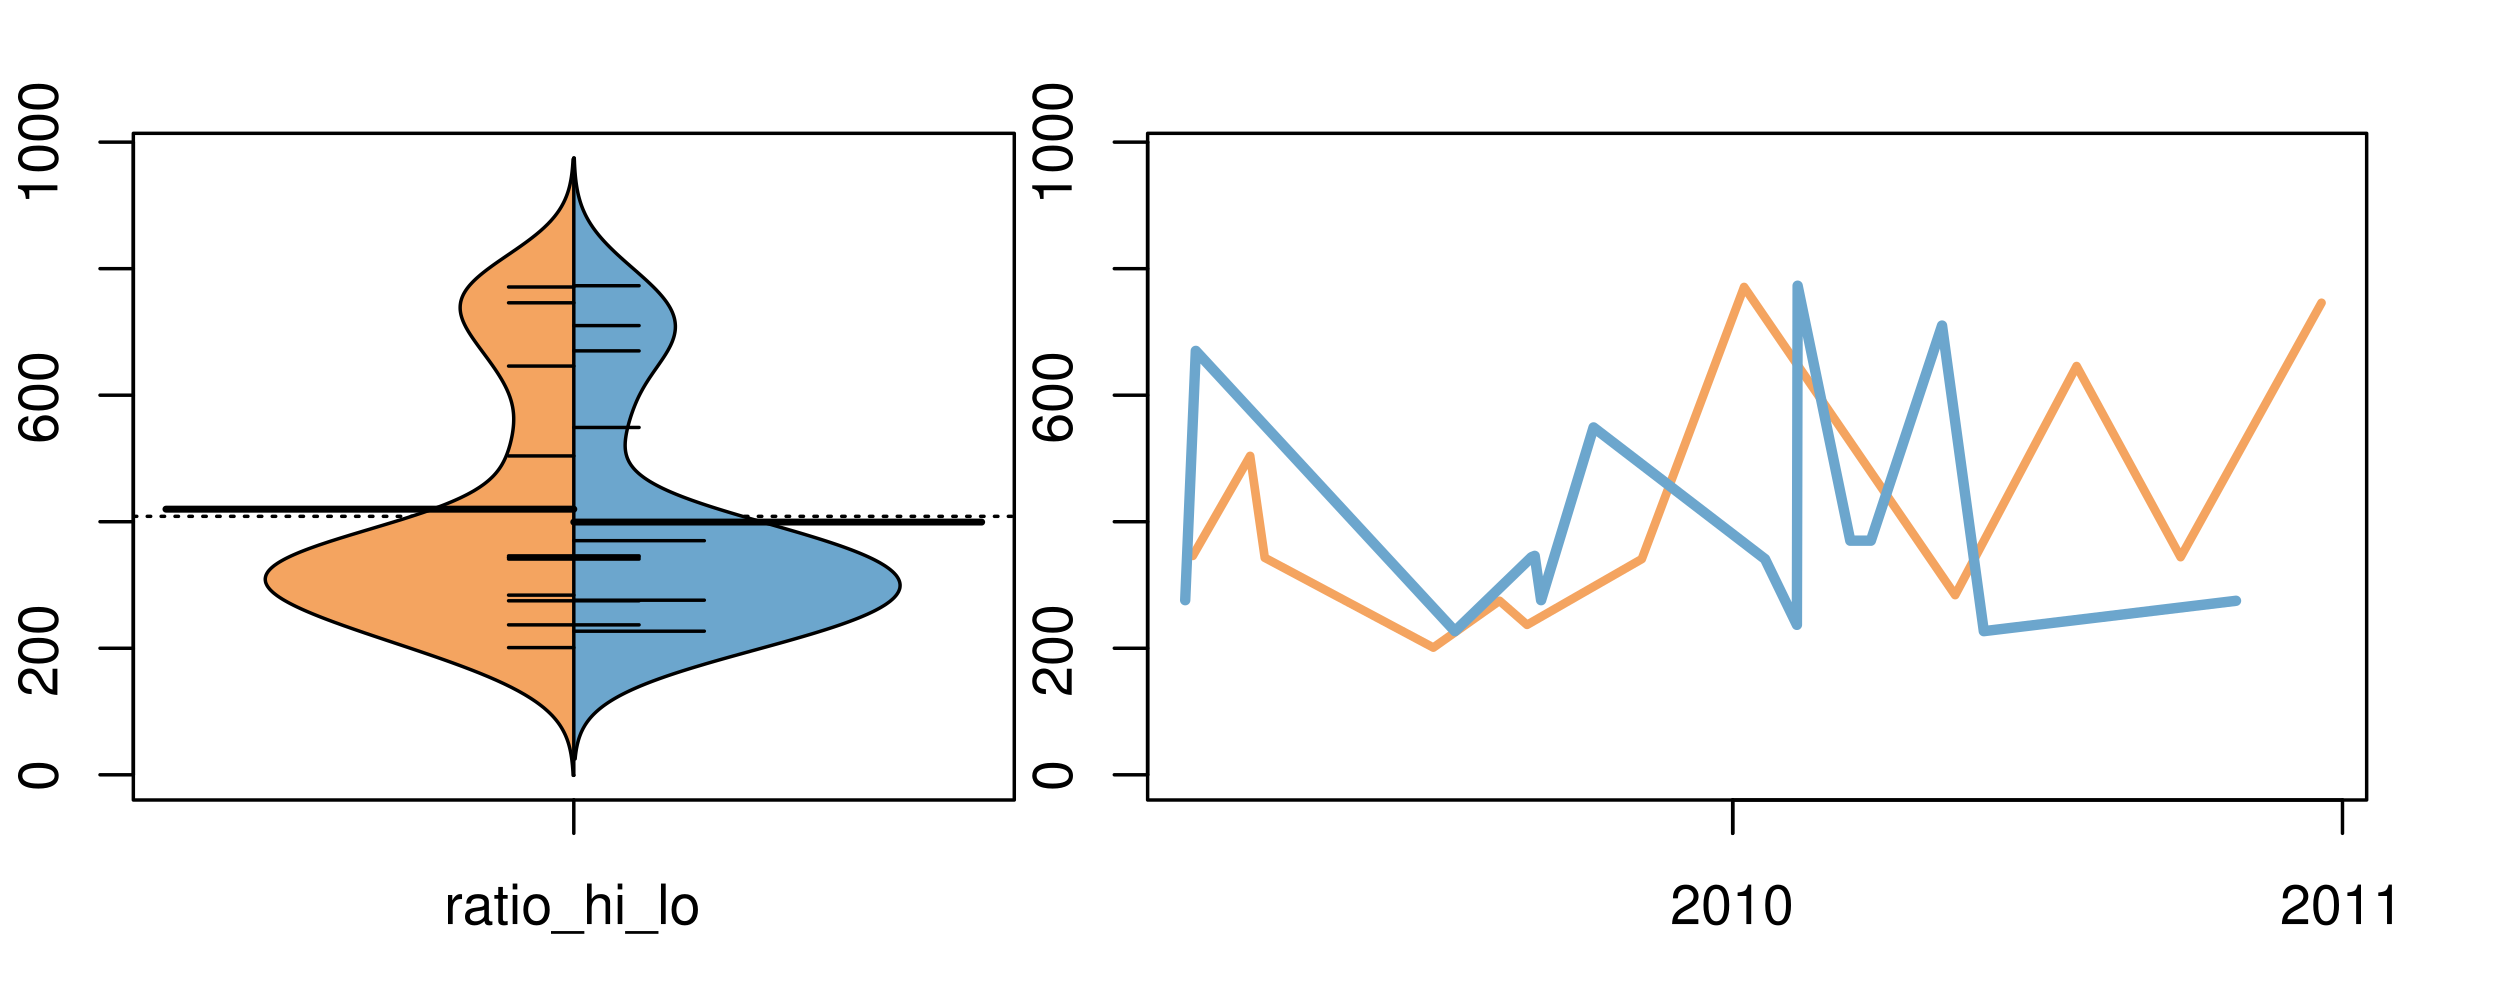 <?xml version="1.0" encoding="UTF-8"?>
<svg xmlns="http://www.w3.org/2000/svg" xmlns:xlink="http://www.w3.org/1999/xlink" width="540pt" height="216pt" viewBox="0 0 540 216" version="1.1">
<defs>
<g>
<symbol overflow="visible" id="glyph0-0">
<path style="stroke:none;" d="M -8.516 -3.297 C -8.516 -2.516 -8.156 -1.781 -7.578 -1.344 C -6.828 -0.797 -5.688 -0.516 -4.109 -0.516 C -1.25 -0.516 0.281 -1.469 0.281 -3.297 C 0.281 -5.094 -1.25 -6.078 -4.047 -6.078 C -5.703 -6.078 -6.797 -5.812 -7.578 -5.25 C -8.172 -4.812 -8.516 -4.109 -8.516 -3.297 Z M -7.578 -3.297 C -7.578 -4.438 -6.422 -5 -4.141 -5 C -1.734 -5 -0.594 -4.453 -0.594 -3.281 C -0.594 -2.156 -1.781 -1.594 -4.109 -1.594 C -6.438 -1.594 -7.578 -2.156 -7.578 -3.297 Z M -7.578 -3.297 "/>
</symbol>
<symbol overflow="visible" id="glyph0-1">
<path style="stroke:none;" d="M -1.047 -6.078 L -1.047 -1.594 C -1.734 -1.703 -2.188 -2.094 -2.797 -3.125 L -3.438 -4.328 C -4.094 -5.516 -4.969 -6.125 -6.016 -6.125 C -6.719 -6.125 -7.375 -5.844 -7.844 -5.344 C -8.297 -4.844 -8.516 -4.219 -8.516 -3.406 C -8.516 -2.328 -8.125 -1.531 -7.406 -1.062 C -6.953 -0.75 -6.422 -0.625 -5.562 -0.594 L -5.562 -1.656 C -6.125 -1.688 -6.484 -1.766 -6.75 -1.906 C -7.266 -2.188 -7.578 -2.734 -7.578 -3.375 C -7.578 -4.328 -6.906 -5.047 -5.984 -5.047 C -5.312 -5.047 -4.734 -4.656 -4.312 -3.906 L -3.688 -2.797 C -2.672 -1.016 -1.875 -0.5 0 -0.406 L 0 -6.078 Z M -1.047 -6.078 "/>
</symbol>
<symbol overflow="visible" id="glyph0-2">
<path style="stroke:none;" d="M -6.281 -5.969 C -7.688 -5.766 -8.516 -4.859 -8.516 -3.562 C -8.516 -2.625 -8.047 -1.781 -7.297 -1.281 C -6.469 -0.75 -5.422 -0.516 -3.875 -0.516 C -2.453 -0.516 -1.531 -0.734 -0.781 -1.234 C -0.094 -1.688 0.281 -2.438 0.281 -3.375 C 0.281 -4.984 -0.922 -6.156 -2.594 -6.156 C -4.172 -6.156 -5.297 -5.078 -5.297 -3.547 C -5.297 -2.719 -4.969 -2.047 -4.344 -1.594 C -6.422 -1.609 -7.578 -2.281 -7.578 -3.484 C -7.578 -4.234 -7.109 -4.75 -6.281 -4.922 Z M -4.359 -3.422 C -4.359 -4.438 -3.641 -5.078 -2.516 -5.078 C -1.438 -5.078 -0.656 -4.359 -0.656 -3.391 C -0.656 -2.406 -1.469 -1.656 -2.562 -1.656 C -3.625 -1.656 -4.359 -2.375 -4.359 -3.422 Z M -4.359 -3.422 "/>
</symbol>
<symbol overflow="visible" id="glyph0-3">
<path style="stroke:none;" d="M -6.062 -3.109 L 0 -3.109 L 0 -4.156 L -8.516 -4.156 L -8.516 -3.469 C -7.203 -3.094 -7.016 -2.859 -6.812 -1.219 L -6.062 -1.219 Z M -6.062 -3.109 "/>
</symbol>
<symbol overflow="visible" id="glyph0-4">
<path style="stroke:none;" d="M -8.75 -5.938 L -8.75 -4.938 L -5.5 -4.938 C -6.125 -4.531 -6.469 -3.859 -6.469 -3.016 C -6.469 -1.375 -5.156 -0.312 -3.156 -0.312 C -1.031 -0.312 0.281 -1.359 0.281 -3.047 C 0.281 -3.906 -0.047 -4.516 -0.828 -5.047 L 0 -5.047 L 0 -5.938 Z M -5.531 -3.188 C -5.531 -4.266 -4.578 -4.938 -3.078 -4.938 C -1.625 -4.938 -0.656 -4.25 -0.656 -3.188 C -0.656 -2.094 -1.625 -1.359 -3.094 -1.359 C -4.562 -1.359 -5.531 -2.094 -5.531 -3.188 Z M -5.531 -3.188 "/>
</symbol>
<symbol overflow="visible" id="glyph0-5">
<path style="stroke:none;" d="M -6.281 -3.094 L -6.281 -2.047 L -7.266 -2.047 C -7.688 -2.047 -7.906 -2.297 -7.906 -2.75 C -7.906 -2.828 -7.906 -2.875 -7.891 -3.094 L -8.719 -3.094 C -8.766 -2.875 -8.781 -2.734 -8.781 -2.531 C -8.781 -1.609 -8.25 -1.062 -7.359 -1.062 L -6.281 -1.062 L -6.281 -0.219 L -5.469 -0.219 L -5.469 -1.062 L 0 -1.062 L 0 -2.047 L -5.469 -2.047 L -5.469 -3.094 Z M -6.281 -3.094 "/>
</symbol>
<symbol overflow="visible" id="glyph0-6">
<path style="stroke:none;" d="M 1.516 -6.938 L 1.516 0.266 L 2.109 0.266 L 2.109 -6.938 Z M 1.516 -6.938 "/>
</symbol>
<symbol overflow="visible" id="glyph0-7">
<path style="stroke:none;" d="M -6.469 -3.266 C -6.469 -1.5 -5.203 -0.438 -3.094 -0.438 C -0.984 -0.438 0.281 -1.484 0.281 -3.281 C 0.281 -5.047 -0.984 -6.125 -3.047 -6.125 C -5.219 -6.125 -6.469 -5.078 -6.469 -3.266 Z M -5.547 -3.281 C -5.547 -4.406 -4.625 -5.078 -3.062 -5.078 C -1.578 -5.078 -0.641 -4.375 -0.641 -3.281 C -0.641 -2.156 -1.578 -1.469 -3.094 -1.469 C -4.609 -1.469 -5.547 -2.156 -5.547 -3.281 Z M -5.547 -3.281 "/>
</symbol>
<symbol overflow="visible" id="glyph0-8">
<path style="stroke:none;" d="M -8.75 -1.828 L -8.75 -0.812 L 0 -0.812 L 0 -1.828 Z M -8.75 -1.828 "/>
</symbol>
<symbol overflow="visible" id="glyph0-9">
<path style="stroke:none;" d="M -1.25 -2.297 L -1.25 -1.047 L 0 -1.047 L 0 -2.297 Z M -1.25 -2.297 "/>
</symbol>
<symbol overflow="visible" id="glyph0-10">
<path style="stroke:none;" d="M -2.047 -3.922 L 0 -3.922 L 0 -4.984 L -2.047 -4.984 L -2.047 -6.234 L -2.984 -6.234 L -2.984 -4.984 L -8.516 -4.984 L -8.516 -4.203 L -3.156 -0.344 L -2.047 -0.344 Z M -2.984 -3.922 L -2.984 -1.266 L -6.703 -3.922 Z M -2.984 -3.922 "/>
</symbol>
<symbol overflow="visible" id="glyph0-11">
<path style="stroke:none;" d="M 0 -3.422 L -6.281 -5.828 L -6.281 -4.703 L -1.188 -2.922 L -6.281 -1.25 L -6.281 -0.125 L 0 -2.328 Z M 0 -3.422 "/>
</symbol>
<symbol overflow="visible" id="glyph0-12">
<path style="stroke:none;" d="M -0.594 -6.422 C -0.562 -6.312 -0.562 -6.266 -0.562 -6.203 C -0.562 -5.859 -0.75 -5.656 -1.062 -5.656 L -4.75 -5.656 C -5.875 -5.656 -6.469 -4.844 -6.469 -3.297 C -6.469 -2.391 -6.203 -1.625 -5.734 -1.219 C -5.406 -0.922 -5.047 -0.797 -4.422 -0.781 L -4.422 -1.781 C -5.203 -1.875 -5.547 -2.328 -5.547 -3.266 C -5.547 -4.156 -5.203 -4.672 -4.609 -4.672 L -4.344 -4.672 C -3.922 -4.672 -3.75 -4.422 -3.641 -3.625 C -3.469 -2.203 -3.422 -1.984 -3.266 -1.609 C -2.969 -0.875 -2.406 -0.5 -1.578 -0.5 C -0.438 -0.5 0.281 -1.297 0.281 -2.562 C 0.281 -3.359 0 -4 -0.641 -4.703 C -0.016 -4.781 0.281 -5.094 0.281 -5.734 C 0.281 -5.938 0.25 -6.094 0.172 -6.422 Z M -1.984 -4.672 C -1.641 -4.672 -1.438 -4.578 -1.156 -4.266 C -0.797 -3.859 -0.594 -3.375 -0.594 -2.781 C -0.594 -2 -0.969 -1.547 -1.609 -1.547 C -2.266 -1.547 -2.609 -1.984 -2.766 -3.062 C -2.906 -4.109 -2.953 -4.328 -3.109 -4.672 Z M -1.984 -4.672 "/>
</symbol>
<symbol overflow="visible" id="glyph0-13">
<path style="stroke:none;" d="M 0 -5.781 L -6.281 -5.781 L -6.281 -4.781 L -2.719 -4.781 C -1.438 -4.781 -0.594 -4.109 -0.594 -3.078 C -0.594 -2.281 -1.078 -1.781 -1.844 -1.781 L -6.281 -1.781 L -6.281 -0.781 L -1.438 -0.781 C -0.391 -0.781 0.281 -1.562 0.281 -2.781 C 0.281 -3.703 -0.047 -4.297 -0.875 -4.891 L 0 -4.891 Z M 0 -5.781 "/>
</symbol>
<symbol overflow="visible" id="glyph0-14">
<path style="stroke:none;" d="M -2.812 -6.156 C -3.766 -6.156 -4.344 -6.078 -4.812 -5.906 C -5.844 -5.5 -6.469 -4.531 -6.469 -3.359 C -6.469 -1.609 -5.125 -0.484 -3.062 -0.484 C -1 -0.484 0.281 -1.578 0.281 -3.344 C 0.281 -4.781 -0.547 -5.766 -1.906 -6.031 L -1.906 -5.016 C -1.078 -4.734 -0.641 -4.172 -0.641 -3.375 C -0.641 -2.734 -0.938 -2.203 -1.469 -1.859 C -1.828 -1.625 -2.188 -1.531 -2.812 -1.531 Z M -3.625 -1.547 C -4.781 -1.625 -5.547 -2.344 -5.547 -3.344 C -5.547 -4.328 -4.734 -5.094 -3.703 -5.094 C -3.672 -5.094 -3.641 -5.094 -3.625 -5.078 Z M -3.625 -1.547 "/>
</symbol>
<symbol overflow="visible" id="glyph1-0">
<path style="stroke:none;" d="M 0.828 -6.281 L 0.828 0 L 1.844 0 L 1.844 -3.266 C 1.844 -4.156 2.062 -4.75 2.547 -5.094 C 2.859 -5.328 3.156 -5.406 3.859 -5.406 L 3.859 -6.438 C 3.688 -6.453 3.594 -6.469 3.469 -6.469 C 2.812 -6.469 2.328 -6.078 1.75 -5.141 L 1.75 -6.281 Z M 0.828 -6.281 "/>
</symbol>
<symbol overflow="visible" id="glyph1-1">
<path style="stroke:none;" d="M 6.422 -0.594 C 6.312 -0.562 6.266 -0.562 6.203 -0.562 C 5.859 -0.562 5.656 -0.75 5.656 -1.062 L 5.656 -4.75 C 5.656 -5.875 4.844 -6.469 3.297 -6.469 C 2.391 -6.469 1.625 -6.203 1.219 -5.734 C 0.922 -5.406 0.797 -5.047 0.781 -4.422 L 1.781 -4.422 C 1.875 -5.203 2.328 -5.547 3.266 -5.547 C 4.156 -5.547 4.672 -5.203 4.672 -4.609 L 4.672 -4.344 C 4.672 -3.922 4.422 -3.75 3.625 -3.641 C 2.203 -3.469 1.984 -3.422 1.609 -3.266 C 0.875 -2.969 0.5 -2.406 0.5 -1.578 C 0.5 -0.438 1.297 0.281 2.562 0.281 C 3.359 0.281 4 0 4.703 -0.641 C 4.781 -0.016 5.094 0.281 5.734 0.281 C 5.938 0.281 6.094 0.25 6.422 0.172 Z M 4.672 -1.984 C 4.672 -1.641 4.578 -1.438 4.266 -1.156 C 3.859 -0.797 3.375 -0.594 2.781 -0.594 C 2 -0.594 1.547 -0.969 1.547 -1.609 C 1.547 -2.266 1.984 -2.609 3.062 -2.766 C 4.109 -2.906 4.328 -2.953 4.672 -3.109 Z M 4.672 -1.984 "/>
</symbol>
<symbol overflow="visible" id="glyph1-2">
<path style="stroke:none;" d="M 3.047 -6.281 L 2.016 -6.281 L 2.016 -8.016 L 1.016 -8.016 L 1.016 -6.281 L 0.172 -6.281 L 0.172 -5.469 L 1.016 -5.469 L 1.016 -0.719 C 1.016 -0.078 1.453 0.281 2.234 0.281 C 2.469 0.281 2.719 0.25 3.047 0.188 L 3.047 -0.641 C 2.922 -0.609 2.766 -0.594 2.562 -0.594 C 2.141 -0.594 2.016 -0.719 2.016 -1.156 L 2.016 -5.469 L 3.047 -5.469 Z M 3.047 -6.281 "/>
</symbol>
<symbol overflow="visible" id="glyph1-3">
<path style="stroke:none;" d="M 1.797 -6.281 L 0.797 -6.281 L 0.797 0 L 1.797 0 Z M 1.797 -8.75 L 0.797 -8.75 L 0.797 -7.484 L 1.797 -7.484 Z M 1.797 -8.75 "/>
</symbol>
<symbol overflow="visible" id="glyph1-4">
<path style="stroke:none;" d="M 3.266 -6.469 C 1.5 -6.469 0.438 -5.203 0.438 -3.094 C 0.438 -0.984 1.484 0.281 3.281 0.281 C 5.047 0.281 6.125 -0.984 6.125 -3.047 C 6.125 -5.219 5.078 -6.469 3.266 -6.469 Z M 3.281 -5.547 C 4.406 -5.547 5.078 -4.625 5.078 -3.062 C 5.078 -1.578 4.375 -0.641 3.281 -0.641 C 2.156 -0.641 1.469 -1.578 1.469 -3.094 C 1.469 -4.609 2.156 -5.547 3.281 -5.547 Z M 3.281 -5.547 "/>
</symbol>
<symbol overflow="visible" id="glyph1-5">
<path style="stroke:none;" d="M 6.938 1.516 L -0.266 1.516 L -0.266 2.109 L 6.938 2.109 Z M 6.938 1.516 "/>
</symbol>
<symbol overflow="visible" id="glyph1-6">
<path style="stroke:none;" d="M 0.844 -8.75 L 0.844 0 L 1.844 0 L 1.844 -3.469 C 1.844 -4.75 2.516 -5.594 3.547 -5.594 C 3.859 -5.594 4.188 -5.484 4.422 -5.297 C 4.719 -5.094 4.844 -4.797 4.844 -4.359 L 4.844 0 L 5.828 0 L 5.828 -4.75 C 5.828 -5.812 5.078 -6.469 3.859 -6.469 C 2.969 -6.469 2.422 -6.188 1.844 -5.422 L 1.844 -8.75 Z M 0.844 -8.75 "/>
</symbol>
<symbol overflow="visible" id="glyph1-7">
<path style="stroke:none;" d="M 1.828 -8.75 L 0.812 -8.75 L 0.812 0 L 1.828 0 Z M 1.828 -8.75 "/>
</symbol>
<symbol overflow="visible" id="glyph1-8">
<path style="stroke:none;" d="M 6.078 -1.047 L 1.594 -1.047 C 1.703 -1.734 2.094 -2.188 3.125 -2.797 L 4.328 -3.438 C 5.516 -4.094 6.125 -4.969 6.125 -6.016 C 6.125 -6.719 5.844 -7.375 5.344 -7.844 C 4.844 -8.297 4.219 -8.516 3.406 -8.516 C 2.328 -8.516 1.531 -8.125 1.062 -7.406 C 0.75 -6.953 0.625 -6.422 0.594 -5.562 L 1.656 -5.562 C 1.688 -6.125 1.766 -6.484 1.906 -6.75 C 2.188 -7.266 2.734 -7.578 3.375 -7.578 C 4.328 -7.578 5.047 -6.906 5.047 -5.984 C 5.047 -5.312 4.656 -4.734 3.906 -4.312 L 2.797 -3.688 C 1.016 -2.672 0.5 -1.875 0.406 0 L 6.078 0 Z M 6.078 -1.047 "/>
</symbol>
<symbol overflow="visible" id="glyph1-9">
<path style="stroke:none;" d="M 3.297 -8.516 C 2.516 -8.516 1.781 -8.156 1.344 -7.578 C 0.797 -6.828 0.516 -5.688 0.516 -4.109 C 0.516 -1.25 1.469 0.281 3.297 0.281 C 5.094 0.281 6.078 -1.25 6.078 -4.047 C 6.078 -5.703 5.812 -6.797 5.25 -7.578 C 4.812 -8.172 4.109 -8.516 3.297 -8.516 Z M 3.297 -7.578 C 4.438 -7.578 5 -6.422 5 -4.141 C 5 -1.734 4.453 -0.594 3.281 -0.594 C 2.156 -0.594 1.594 -1.781 1.594 -4.109 C 1.594 -6.438 2.156 -7.578 3.297 -7.578 Z M 3.297 -7.578 "/>
</symbol>
<symbol overflow="visible" id="glyph1-10">
<path style="stroke:none;" d="M 3.109 -6.062 L 3.109 0 L 4.156 0 L 4.156 -8.516 L 3.469 -8.516 C 3.094 -7.203 2.859 -7.016 1.219 -6.812 L 1.219 -6.062 Z M 3.109 -6.062 "/>
</symbol>
</g>
<clipPath id="clip1">
  <path d="M 28.801 28.801 L 220.086 28.801 L 220.086 173.801 L 28.801 173.801 Z M 28.801 28.801 "/>
</clipPath>
<clipPath id="clip2">
  <path d="M 247.887 28.801 L 512.199 28.801 L 512.199 173.801 L 247.887 173.801 Z M 247.887 28.801 "/>
</clipPath>
<clipPath id="clip3">
  <path d="M 233.484 14.398 L 526.598 14.398 L 526.598 188.199 L 233.484 188.199 Z M 233.484 14.398 "/>
</clipPath>
<clipPath id="clip4">
  <path d="M 247.887 28.801 L 512.199 28.801 L 512.199 173.801 L 247.887 173.801 Z M 247.887 28.801 "/>
</clipPath>
</defs>
<g id="surface371">
<path style="fill:none;stroke-width:0.75;stroke-linecap:round;stroke-linejoin:round;stroke:rgb(0%,0%,0%);stroke-opacity:1;stroke-miterlimit:10;" d="M 28.801 172.801 L 219.086 172.801 L 219.086 28.801 L 28.801 28.801 L 28.801 172.801 "/>
<path style="fill:none;stroke-width:0.75;stroke-linecap:round;stroke-linejoin:round;stroke:rgb(0%,0%,0%);stroke-opacity:1;stroke-miterlimit:10;" d="M 28.801 167.352 L 28.801 30.695 "/>
<path style="fill:none;stroke-width:0.75;stroke-linecap:round;stroke-linejoin:round;stroke:rgb(0%,0%,0%);stroke-opacity:1;stroke-miterlimit:10;" d="M 28.801 167.352 L 21.602 167.352 "/>
<path style="fill:none;stroke-width:0.75;stroke-linecap:round;stroke-linejoin:round;stroke:rgb(0%,0%,0%);stroke-opacity:1;stroke-miterlimit:10;" d="M 28.801 140.02 L 21.602 140.02 "/>
<path style="fill:none;stroke-width:0.75;stroke-linecap:round;stroke-linejoin:round;stroke:rgb(0%,0%,0%);stroke-opacity:1;stroke-miterlimit:10;" d="M 28.801 112.688 L 21.602 112.688 "/>
<path style="fill:none;stroke-width:0.75;stroke-linecap:round;stroke-linejoin:round;stroke:rgb(0%,0%,0%);stroke-opacity:1;stroke-miterlimit:10;" d="M 28.801 85.359 L 21.602 85.359 "/>
<path style="fill:none;stroke-width:0.75;stroke-linecap:round;stroke-linejoin:round;stroke:rgb(0%,0%,0%);stroke-opacity:1;stroke-miterlimit:10;" d="M 28.801 58.027 L 21.602 58.027 "/>
<path style="fill:none;stroke-width:0.75;stroke-linecap:round;stroke-linejoin:round;stroke:rgb(0%,0%,0%);stroke-opacity:1;stroke-miterlimit:10;" d="M 28.801 30.695 L 21.602 30.695 "/>
<g style="fill:rgb(0%,0%,0%);fill-opacity:1;">
  <use xlink:href="#glyph0-0" x="12.396" y="170.852"/>
</g>
<g style="fill:rgb(0%,0%,0%);fill-opacity:1;">
  <use xlink:href="#glyph0-1" x="12.396" y="150.52"/>
  <use xlink:href="#glyph0-0" x="12.396" y="143.848"/>
  <use xlink:href="#glyph0-0" x="12.396" y="137.176"/>
</g>
<g style="fill:rgb(0%,0%,0%);fill-opacity:1;">
  <use xlink:href="#glyph0-2" x="12.396" y="95.859"/>
  <use xlink:href="#glyph0-0" x="12.396" y="89.188"/>
  <use xlink:href="#glyph0-0" x="12.396" y="82.516"/>
</g>
<g style="fill:rgb(0%,0%,0%);fill-opacity:1;">
  <use xlink:href="#glyph0-3" x="12.396" y="44.195"/>
  <use xlink:href="#glyph0-0" x="12.396" y="37.523"/>
  <use xlink:href="#glyph0-0" x="12.396" y="30.852"/>
  <use xlink:href="#glyph0-0" x="12.396" y="24.18"/>
</g>
<path style="fill:none;stroke-width:0.75;stroke-linecap:round;stroke-linejoin:round;stroke:rgb(0%,0%,0%);stroke-opacity:1;stroke-miterlimit:10;" d="M 123.941 172.801 L 123.941 172.801 "/>
<path style="fill:none;stroke-width:0.75;stroke-linecap:round;stroke-linejoin:round;stroke:rgb(0%,0%,0%);stroke-opacity:1;stroke-miterlimit:10;" d="M 123.941 172.801 L 123.941 180 "/>
<g style="fill:rgb(0%,0%,0%);fill-opacity:1;">
  <use xlink:href="#glyph1-0" x="95.941" y="199.596"/>
  <use xlink:href="#glyph1-1" x="99.938" y="199.596"/>
  <use xlink:href="#glyph1-2" x="106.609" y="199.596"/>
  <use xlink:href="#glyph1-3" x="109.945" y="199.596"/>
  <use xlink:href="#glyph1-4" x="112.609" y="199.596"/>
  <use xlink:href="#glyph1-5" x="119.281" y="199.596"/>
  <use xlink:href="#glyph1-6" x="125.953" y="199.596"/>
  <use xlink:href="#glyph1-3" x="132.625" y="199.596"/>
  <use xlink:href="#glyph1-5" x="135.289" y="199.596"/>
  <use xlink:href="#glyph1-7" x="141.961" y="199.596"/>
  <use xlink:href="#glyph1-4" x="144.625" y="199.596"/>
</g>
<g clip-path="url(#clip1)" clip-rule="nonzero">
<path style="fill:none;stroke-width:0.75;stroke-linecap:round;stroke-linejoin:round;stroke:rgb(0%,0%,0%);stroke-opacity:1;stroke-dasharray:0.75,2.25;stroke-miterlimit:10;" d="M 28.801 111.531 L 219.086 111.531 "/>
<path style=" stroke:none;fill-rule:nonzero;fill:rgb(95.686%,64.314%,37.647%);fill-opacity:1;" d="M 123.941 34.406 L 123.785 34.406 L 123.77 34.668 L 123.754 34.926 L 123.738 35.188 L 123.719 35.449 L 123.699 35.707 L 123.68 35.969 L 123.656 36.23 L 123.633 36.488 L 123.578 37.012 L 123.547 37.27 L 123.516 37.531 L 123.48 37.793 L 123.445 38.051 L 123.406 38.312 L 123.363 38.574 L 123.32 38.832 L 123.219 39.355 L 123.164 39.613 L 123.109 39.875 L 123.047 40.137 L 122.984 40.395 L 122.844 40.918 L 122.766 41.176 L 122.684 41.438 L 122.598 41.699 L 122.508 41.957 L 122.312 42.48 L 122.203 42.738 L 122.094 43 L 121.977 43.262 L 121.855 43.52 L 121.727 43.781 L 121.59 44.043 L 121.449 44.301 L 121.305 44.562 L 121.148 44.824 L 120.988 45.082 L 120.824 45.344 L 120.648 45.602 L 120.465 45.863 L 120.277 46.125 L 120.082 46.383 L 119.879 46.645 L 119.668 46.906 L 119.449 47.164 L 119.223 47.426 L 118.992 47.688 L 118.75 47.945 L 118.5 48.207 L 118.246 48.469 L 117.98 48.727 L 117.711 48.988 L 117.434 49.25 L 117.145 49.508 L 116.855 49.77 L 116.555 50.031 L 116.246 50.289 L 115.934 50.551 L 115.613 50.812 L 115.285 51.07 L 114.953 51.332 L 114.613 51.594 L 114.273 51.852 L 113.922 52.113 L 113.566 52.375 L 113.211 52.633 L 112.844 52.895 L 112.48 53.156 L 112.109 53.414 L 111.359 53.938 L 110.98 54.195 L 110.223 54.719 L 109.84 54.977 L 109.074 55.5 L 108.695 55.758 L 107.938 56.281 L 107.562 56.539 L 106.82 57.062 L 106.457 57.32 L 106.098 57.582 L 105.742 57.844 L 105.391 58.102 L 105.047 58.363 L 104.711 58.625 L 104.383 58.883 L 104.059 59.145 L 103.746 59.402 L 103.441 59.664 L 103.141 59.926 L 102.855 60.184 L 102.578 60.445 L 102.309 60.707 L 102.055 60.965 L 101.809 61.227 L 101.57 61.488 L 101.348 61.746 L 101.137 62.008 L 100.934 62.27 L 100.746 62.527 L 100.57 62.789 L 100.406 63.051 L 100.254 63.309 L 100.113 63.57 L 99.988 63.832 L 99.875 64.09 L 99.77 64.352 L 99.68 64.613 L 99.605 64.871 L 99.535 65.133 L 99.484 65.395 L 99.445 65.652 L 99.414 65.914 L 99.398 66.176 L 99.391 66.434 L 99.395 66.695 L 99.41 66.957 L 99.438 67.215 L 99.473 67.477 L 99.52 67.738 L 99.574 67.996 L 99.645 68.258 L 99.719 68.52 L 99.801 68.777 L 99.895 69.039 L 99.992 69.301 L 100.102 69.559 L 100.219 69.82 L 100.34 70.082 L 100.469 70.34 L 100.602 70.602 L 100.742 70.863 L 100.891 71.121 L 101.195 71.645 L 101.359 71.902 L 101.523 72.164 L 101.691 72.422 L 101.863 72.684 L 102.039 72.945 L 102.215 73.203 L 102.582 73.727 L 102.766 73.984 L 103.141 74.508 L 103.332 74.766 L 103.52 75.027 L 103.711 75.289 L 103.906 75.547 L 104.289 76.07 L 104.484 76.328 L 104.867 76.852 L 105.059 77.109 L 105.441 77.633 L 105.629 77.891 L 106.004 78.414 L 106.188 78.672 L 106.375 78.934 L 106.555 79.195 L 106.734 79.453 L 106.914 79.715 L 107.09 79.977 L 107.262 80.234 L 107.434 80.496 L 107.602 80.758 L 107.766 81.016 L 107.93 81.277 L 108.086 81.539 L 108.246 81.797 L 108.398 82.059 L 108.547 82.32 L 108.695 82.578 L 108.836 82.84 L 108.973 83.102 L 109.109 83.359 L 109.367 83.883 L 109.488 84.141 L 109.605 84.402 L 109.719 84.664 L 109.828 84.922 L 110.031 85.445 L 110.125 85.703 L 110.211 85.965 L 110.297 86.223 L 110.375 86.484 L 110.449 86.746 L 110.52 87.004 L 110.582 87.266 L 110.641 87.527 L 110.699 87.785 L 110.746 88.047 L 110.789 88.309 L 110.828 88.566 L 110.891 89.09 L 110.914 89.348 L 110.934 89.609 L 110.945 89.871 L 110.957 90.129 L 110.961 90.391 L 110.961 90.652 L 110.957 90.91 L 110.949 91.172 L 110.938 91.434 L 110.922 91.691 L 110.902 91.953 L 110.879 92.215 L 110.852 92.473 L 110.789 92.996 L 110.75 93.254 L 110.711 93.516 L 110.668 93.777 L 110.621 94.035 L 110.57 94.297 L 110.516 94.559 L 110.461 94.816 L 110.402 95.078 L 110.34 95.34 L 110.277 95.598 L 110.211 95.859 L 110.141 96.121 L 110.066 96.379 L 109.91 96.902 L 109.828 97.16 L 109.648 97.684 L 109.555 97.941 L 109.453 98.203 L 109.348 98.465 L 109.242 98.723 L 109.125 98.984 L 109.004 99.242 L 108.879 99.504 L 108.746 99.766 L 108.605 100.023 L 108.461 100.285 L 108.305 100.547 L 108.141 100.805 L 107.969 101.066 L 107.789 101.328 L 107.598 101.586 L 107.395 101.848 L 107.184 102.109 L 106.965 102.367 L 106.727 102.629 L 106.477 102.891 L 106.219 103.148 L 105.941 103.41 L 105.652 103.672 L 105.352 103.93 L 105.031 104.191 L 104.699 104.453 L 104.352 104.711 L 103.98 104.973 L 103.602 105.234 L 103.199 105.492 L 102.781 105.754 L 102.352 106.016 L 101.895 106.273 L 101.422 106.535 L 100.934 106.797 L 100.422 107.055 L 99.895 107.316 L 99.352 107.578 L 98.781 107.836 L 98.199 108.098 L 97.598 108.359 L 96.973 108.617 L 96.336 108.879 L 95.676 109.141 L 95 109.398 L 94.312 109.66 L 93.602 109.922 L 92.875 110.18 L 92.141 110.441 L 91.379 110.703 L 90.609 110.961 L 89.828 111.223 L 89.031 111.484 L 88.223 111.742 L 87.406 112.004 L 86.578 112.266 L 85.738 112.523 L 84.895 112.785 L 84.043 113.043 L 83.184 113.305 L 82.32 113.566 L 81.453 113.824 L 79.719 114.348 L 78.848 114.605 L 77.98 114.867 L 77.117 115.129 L 76.254 115.387 L 75.398 115.648 L 74.555 115.91 L 73.711 116.168 L 72.879 116.43 L 72.062 116.691 L 71.25 116.949 L 70.457 117.211 L 69.676 117.473 L 68.906 117.73 L 68.164 117.992 L 67.43 118.254 L 66.715 118.512 L 66.027 118.773 L 65.355 119.035 L 64.703 119.293 L 64.082 119.555 L 63.477 119.816 L 62.898 120.074 L 62.348 120.336 L 61.816 120.598 L 61.32 120.855 L 60.852 121.117 L 60.398 121.379 L 59.988 121.637 L 59.605 121.898 L 59.238 122.16 L 58.918 122.418 L 58.617 122.68 L 58.348 122.941 L 58.113 123.199 L 57.902 123.461 L 57.727 123.723 L 57.582 123.98 L 57.461 124.242 L 57.379 124.504 L 57.324 124.762 L 57.293 125.023 L 57.301 125.285 L 57.336 125.543 L 57.387 125.805 L 57.484 126.062 L 57.605 126.324 L 57.746 126.586 L 57.926 126.844 L 58.125 127.105 L 58.348 127.367 L 58.605 127.625 L 58.883 127.887 L 59.184 128.148 L 59.516 128.406 L 59.859 128.668 L 60.238 128.93 L 60.633 129.188 L 61.043 129.449 L 61.488 129.711 L 61.945 129.969 L 62.418 130.23 L 62.922 130.492 L 63.434 130.75 L 63.965 131.012 L 64.52 131.273 L 65.082 131.531 L 65.664 131.793 L 66.262 132.055 L 66.871 132.312 L 67.496 132.574 L 68.137 132.836 L 68.781 133.094 L 69.445 133.355 L 70.121 133.617 L 70.801 133.875 L 72.199 134.398 L 72.914 134.656 L 73.633 134.918 L 74.359 135.18 L 75.098 135.438 L 75.84 135.699 L 76.586 135.961 L 77.34 136.219 L 78.098 136.48 L 78.859 136.742 L 79.629 137 L 80.398 137.262 L 81.172 137.523 L 81.945 137.781 L 82.727 138.043 L 83.504 138.305 L 84.285 138.562 L 85.062 138.824 L 85.844 139.086 L 86.625 139.344 L 87.402 139.605 L 88.18 139.863 L 88.957 140.125 L 89.73 140.387 L 90.5 140.645 L 92.031 141.168 L 92.789 141.426 L 93.547 141.688 L 94.297 141.949 L 95.039 142.207 L 95.781 142.469 L 96.516 142.73 L 97.238 142.988 L 97.961 143.25 L 98.672 143.512 L 99.375 143.77 L 100.074 144.031 L 100.762 144.293 L 101.441 144.551 L 102.117 144.812 L 102.777 145.074 L 103.43 145.332 L 104.074 145.594 L 104.703 145.855 L 105.328 146.113 L 105.941 146.375 L 106.539 146.637 L 107.133 146.895 L 107.711 147.156 L 108.277 147.418 L 108.836 147.676 L 109.379 147.938 L 109.91 148.199 L 110.438 148.457 L 110.941 148.719 L 111.441 148.98 L 111.93 149.238 L 112.398 149.5 L 112.859 149.762 L 113.312 150.02 L 113.746 150.281 L 114.172 150.543 L 114.586 150.801 L 114.984 151.062 L 115.375 151.324 L 115.754 151.582 L 116.117 151.844 L 116.473 152.105 L 116.812 152.363 L 117.145 152.625 L 117.469 152.883 L 117.773 153.145 L 118.07 153.406 L 118.359 153.664 L 118.633 153.926 L 118.902 154.188 L 119.156 154.445 L 119.402 154.707 L 119.641 154.969 L 119.863 155.227 L 120.082 155.488 L 120.289 155.75 L 120.488 156.008 L 120.68 156.27 L 120.863 156.531 L 121.035 156.789 L 121.199 157.051 L 121.359 157.312 L 121.508 157.57 L 121.652 157.832 L 121.789 158.094 L 121.918 158.352 L 122.043 158.613 L 122.16 158.875 L 122.27 159.133 L 122.375 159.395 L 122.477 159.656 L 122.57 159.914 L 122.66 160.176 L 122.742 160.438 L 122.824 160.695 L 122.898 160.957 L 122.969 161.219 L 123.035 161.477 L 123.098 161.738 L 123.156 162 L 123.211 162.258 L 123.312 162.781 L 123.359 163.039 L 123.398 163.301 L 123.441 163.562 L 123.477 163.82 L 123.512 164.082 L 123.543 164.344 L 123.574 164.602 L 123.629 165.125 L 123.656 165.383 L 123.676 165.645 L 123.699 165.906 L 123.719 166.164 L 123.734 166.426 L 123.754 166.684 L 123.77 166.945 L 123.781 167.207 L 123.797 167.465 L 123.941 167.465 Z M 123.941 34.406 "/>
<path style="fill:none;stroke-width:0.75;stroke-linecap:round;stroke-linejoin:round;stroke:rgb(0%,0%,0%);stroke-opacity:1;stroke-miterlimit:10;" d="M 123.941 34.406 L 123.785 34.406 L 123.77 34.668 L 123.754 34.926 L 123.738 35.188 L 123.719 35.449 L 123.699 35.707 L 123.68 35.969 L 123.656 36.23 L 123.633 36.488 L 123.578 37.012 L 123.547 37.27 L 123.516 37.531 L 123.48 37.793 L 123.445 38.051 L 123.406 38.312 L 123.363 38.574 L 123.32 38.832 L 123.219 39.355 L 123.164 39.613 L 123.109 39.875 L 123.047 40.137 L 122.984 40.395 L 122.844 40.918 L 122.766 41.176 L 122.684 41.438 L 122.598 41.699 L 122.508 41.957 L 122.312 42.48 L 122.203 42.738 L 122.094 43 L 121.977 43.262 L 121.855 43.52 L 121.727 43.781 L 121.59 44.043 L 121.449 44.301 L 121.305 44.562 L 121.148 44.824 L 120.988 45.082 L 120.824 45.344 L 120.648 45.602 L 120.465 45.863 L 120.277 46.125 L 120.082 46.383 L 119.879 46.645 L 119.668 46.906 L 119.449 47.164 L 119.223 47.426 L 118.992 47.688 L 118.75 47.945 L 118.5 48.207 L 118.246 48.469 L 117.98 48.727 L 117.711 48.988 L 117.434 49.25 L 117.145 49.508 L 116.855 49.77 L 116.555 50.031 L 116.246 50.289 L 115.934 50.551 L 115.613 50.812 L 115.285 51.07 L 114.953 51.332 L 114.613 51.594 L 114.273 51.852 L 113.922 52.113 L 113.566 52.375 L 113.211 52.633 L 112.844 52.895 L 112.48 53.156 L 112.109 53.414 L 111.359 53.938 L 110.98 54.195 L 110.223 54.719 L 109.84 54.977 L 109.074 55.5 L 108.695 55.758 L 107.938 56.281 L 107.562 56.539 L 106.82 57.062 L 106.457 57.32 L 106.098 57.582 L 105.742 57.844 L 105.391 58.102 L 105.047 58.363 L 104.711 58.625 L 104.383 58.883 L 104.059 59.145 L 103.746 59.402 L 103.441 59.664 L 103.141 59.926 L 102.855 60.184 L 102.578 60.445 L 102.309 60.707 L 102.055 60.965 L 101.809 61.227 L 101.57 61.488 L 101.348 61.746 L 101.137 62.008 L 100.934 62.27 L 100.746 62.527 L 100.57 62.789 L 100.406 63.051 L 100.254 63.309 L 100.113 63.57 L 99.988 63.832 L 99.875 64.09 L 99.77 64.352 L 99.68 64.613 L 99.605 64.871 L 99.535 65.133 L 99.484 65.395 L 99.445 65.652 L 99.414 65.914 L 99.398 66.176 L 99.391 66.434 L 99.395 66.695 L 99.41 66.957 L 99.438 67.215 L 99.473 67.477 L 99.52 67.738 L 99.574 67.996 L 99.645 68.258 L 99.719 68.52 L 99.801 68.777 L 99.895 69.039 L 99.992 69.301 L 100.102 69.559 L 100.219 69.82 L 100.34 70.082 L 100.469 70.34 L 100.602 70.602 L 100.742 70.863 L 100.891 71.121 L 101.195 71.645 L 101.359 71.902 L 101.523 72.164 L 101.691 72.422 L 101.863 72.684 L 102.039 72.945 L 102.215 73.203 L 102.582 73.727 L 102.766 73.984 L 103.141 74.508 L 103.332 74.766 L 103.52 75.027 L 103.711 75.289 L 103.906 75.547 L 104.289 76.07 L 104.484 76.328 L 104.867 76.852 L 105.059 77.109 L 105.441 77.633 L 105.629 77.891 L 106.004 78.414 L 106.188 78.672 L 106.375 78.934 L 106.555 79.195 L 106.734 79.453 L 106.914 79.715 L 107.09 79.977 L 107.262 80.234 L 107.434 80.496 L 107.602 80.758 L 107.766 81.016 L 107.93 81.277 L 108.086 81.539 L 108.246 81.797 L 108.398 82.059 L 108.547 82.32 L 108.695 82.578 L 108.836 82.84 L 108.973 83.102 L 109.109 83.359 L 109.367 83.883 L 109.488 84.141 L 109.605 84.402 L 109.719 84.664 L 109.828 84.922 L 110.031 85.445 L 110.125 85.703 L 110.211 85.965 L 110.297 86.223 L 110.375 86.484 L 110.449 86.746 L 110.52 87.004 L 110.582 87.266 L 110.641 87.527 L 110.699 87.785 L 110.746 88.047 L 110.789 88.309 L 110.828 88.566 L 110.891 89.09 L 110.914 89.348 L 110.934 89.609 L 110.945 89.871 L 110.957 90.129 L 110.961 90.391 L 110.961 90.652 L 110.957 90.91 L 110.949 91.172 L 110.938 91.434 L 110.922 91.691 L 110.902 91.953 L 110.879 92.215 L 110.852 92.473 L 110.789 92.996 L 110.75 93.254 L 110.711 93.516 L 110.668 93.777 L 110.621 94.035 L 110.57 94.297 L 110.516 94.559 L 110.461 94.816 L 110.402 95.078 L 110.34 95.34 L 110.277 95.598 L 110.211 95.859 L 110.141 96.121 L 110.066 96.379 L 109.91 96.902 L 109.828 97.16 L 109.648 97.684 L 109.555 97.941 L 109.453 98.203 L 109.348 98.465 L 109.242 98.723 L 109.125 98.984 L 109.004 99.242 L 108.879 99.504 L 108.746 99.766 L 108.605 100.023 L 108.461 100.285 L 108.305 100.547 L 108.141 100.805 L 107.969 101.066 L 107.789 101.328 L 107.598 101.586 L 107.395 101.848 L 107.184 102.109 L 106.965 102.367 L 106.727 102.629 L 106.477 102.891 L 106.219 103.148 L 105.941 103.41 L 105.652 103.672 L 105.352 103.93 L 105.031 104.191 L 104.699 104.453 L 104.352 104.711 L 103.98 104.973 L 103.602 105.234 L 103.199 105.492 L 102.781 105.754 L 102.352 106.016 L 101.895 106.273 L 101.422 106.535 L 100.934 106.797 L 100.422 107.055 L 99.895 107.316 L 99.352 107.578 L 98.781 107.836 L 98.199 108.098 L 97.598 108.359 L 96.973 108.617 L 96.336 108.879 L 95.676 109.141 L 95 109.398 L 94.312 109.66 L 93.602 109.922 L 92.875 110.18 L 92.141 110.441 L 91.379 110.703 L 90.609 110.961 L 89.828 111.223 L 89.031 111.484 L 88.223 111.742 L 87.406 112.004 L 86.578 112.266 L 85.738 112.523 L 84.895 112.785 L 84.043 113.043 L 83.184 113.305 L 82.32 113.566 L 81.453 113.824 L 79.719 114.348 L 78.848 114.605 L 77.98 114.867 L 77.117 115.129 L 76.254 115.387 L 75.398 115.648 L 74.555 115.91 L 73.711 116.168 L 72.879 116.43 L 72.062 116.691 L 71.25 116.949 L 70.457 117.211 L 69.676 117.473 L 68.906 117.73 L 68.164 117.992 L 67.43 118.254 L 66.715 118.512 L 66.027 118.773 L 65.355 119.035 L 64.703 119.293 L 64.082 119.555 L 63.477 119.816 L 62.898 120.074 L 62.348 120.336 L 61.816 120.598 L 61.32 120.855 L 60.852 121.117 L 60.398 121.379 L 59.988 121.637 L 59.605 121.898 L 59.238 122.16 L 58.918 122.418 L 58.617 122.68 L 58.348 122.941 L 58.113 123.199 L 57.902 123.461 L 57.727 123.723 L 57.582 123.98 L 57.461 124.242 L 57.379 124.504 L 57.324 124.762 L 57.293 125.023 L 57.301 125.285 L 57.336 125.543 L 57.387 125.805 L 57.484 126.062 L 57.605 126.324 L 57.746 126.586 L 57.926 126.844 L 58.125 127.105 L 58.348 127.367 L 58.605 127.625 L 58.883 127.887 L 59.184 128.148 L 59.516 128.406 L 59.859 128.668 L 60.238 128.93 L 60.633 129.188 L 61.043 129.449 L 61.488 129.711 L 61.945 129.969 L 62.418 130.23 L 62.922 130.492 L 63.434 130.75 L 63.965 131.012 L 64.52 131.273 L 65.082 131.531 L 65.664 131.793 L 66.262 132.055 L 66.871 132.312 L 67.496 132.574 L 68.137 132.836 L 68.781 133.094 L 69.445 133.355 L 70.121 133.617 L 70.801 133.875 L 72.199 134.398 L 72.914 134.656 L 73.633 134.918 L 74.359 135.18 L 75.098 135.438 L 75.84 135.699 L 76.586 135.961 L 77.34 136.219 L 78.098 136.48 L 78.859 136.742 L 79.629 137 L 80.398 137.262 L 81.172 137.523 L 81.945 137.781 L 82.727 138.043 L 83.504 138.305 L 84.285 138.562 L 85.062 138.824 L 85.844 139.086 L 86.625 139.344 L 87.402 139.605 L 88.18 139.863 L 88.957 140.125 L 89.73 140.387 L 90.5 140.645 L 92.031 141.168 L 92.789 141.426 L 93.547 141.688 L 94.297 141.949 L 95.039 142.207 L 95.781 142.469 L 96.516 142.73 L 97.238 142.988 L 97.961 143.25 L 98.672 143.512 L 99.375 143.77 L 100.074 144.031 L 100.762 144.293 L 101.441 144.551 L 102.117 144.812 L 102.777 145.074 L 103.43 145.332 L 104.074 145.594 L 104.703 145.855 L 105.328 146.113 L 105.941 146.375 L 106.539 146.637 L 107.133 146.895 L 107.711 147.156 L 108.277 147.418 L 108.836 147.676 L 109.379 147.938 L 109.91 148.199 L 110.438 148.457 L 110.941 148.719 L 111.441 148.98 L 111.93 149.238 L 112.398 149.5 L 112.859 149.762 L 113.312 150.02 L 113.746 150.281 L 114.172 150.543 L 114.586 150.801 L 114.984 151.062 L 115.375 151.324 L 115.754 151.582 L 116.117 151.844 L 116.473 152.105 L 116.812 152.363 L 117.145 152.625 L 117.469 152.883 L 117.773 153.145 L 118.07 153.406 L 118.359 153.664 L 118.633 153.926 L 118.902 154.188 L 119.156 154.445 L 119.402 154.707 L 119.641 154.969 L 119.863 155.227 L 120.082 155.488 L 120.289 155.75 L 120.488 156.008 L 120.68 156.27 L 120.863 156.531 L 121.035 156.789 L 121.199 157.051 L 121.359 157.312 L 121.508 157.57 L 121.652 157.832 L 121.789 158.094 L 121.918 158.352 L 122.043 158.613 L 122.16 158.875 L 122.27 159.133 L 122.375 159.395 L 122.477 159.656 L 122.57 159.914 L 122.66 160.176 L 122.742 160.438 L 122.824 160.695 L 122.898 160.957 L 122.969 161.219 L 123.035 161.477 L 123.098 161.738 L 123.156 162 L 123.211 162.258 L 123.312 162.781 L 123.359 163.039 L 123.398 163.301 L 123.441 163.562 L 123.477 163.82 L 123.512 164.082 L 123.543 164.344 L 123.574 164.602 L 123.629 165.125 L 123.656 165.383 L 123.676 165.645 L 123.699 165.906 L 123.719 166.164 L 123.734 166.426 L 123.754 166.684 L 123.77 166.945 L 123.781 167.207 L 123.797 167.465 L 123.941 167.465 "/>
<path style=" stroke:none;fill-rule:nonzero;fill:rgb(42.353%,65.098%,80.392%);fill-opacity:1;" d="M 123.941 163.914 L 124.227 163.914 L 124.25 163.66 L 124.305 163.152 L 124.336 162.898 L 124.406 162.391 L 124.445 162.137 L 124.531 161.629 L 124.633 161.121 L 124.688 160.867 L 124.746 160.613 L 124.879 160.105 L 124.949 159.852 L 125.027 159.598 L 125.109 159.344 L 125.195 159.09 L 125.289 158.836 L 125.387 158.582 L 125.492 158.324 L 125.602 158.07 L 125.723 157.816 L 125.848 157.562 L 125.977 157.309 L 126.266 156.801 L 126.422 156.547 L 126.59 156.293 L 126.762 156.039 L 126.945 155.785 L 127.141 155.531 L 127.34 155.277 L 127.555 155.023 L 127.777 154.77 L 128.012 154.516 L 128.258 154.262 L 128.52 154.008 L 128.785 153.754 L 129.07 153.5 L 129.363 153.246 L 129.672 152.992 L 129.996 152.738 L 130.328 152.484 L 130.68 152.23 L 131.043 151.977 L 131.418 151.723 L 131.816 151.469 L 132.223 151.215 L 132.645 150.961 L 133.086 150.707 L 133.539 150.453 L 134.008 150.199 L 134.496 149.945 L 135 149.691 L 135.516 149.438 L 136.055 149.184 L 136.602 148.93 L 137.172 148.676 L 137.758 148.422 L 138.352 148.168 L 138.973 147.914 L 139.605 147.66 L 140.254 147.406 L 140.922 147.152 L 141.602 146.898 L 142.297 146.645 L 143.012 146.391 L 143.734 146.137 L 144.477 145.883 L 145.234 145.629 L 146 145.375 L 146.785 145.121 L 147.582 144.867 L 148.387 144.613 L 149.211 144.359 L 150.043 144.105 L 150.887 143.852 L 151.742 143.598 L 152.602 143.34 L 153.477 143.086 L 154.355 142.832 L 155.242 142.578 L 156.141 142.324 L 157.043 142.07 L 157.949 141.816 L 159.777 141.309 L 160.695 141.055 L 162.539 140.547 L 163.465 140.293 L 165.309 139.785 L 167.145 139.277 L 168.059 139.023 L 168.965 138.77 L 169.867 138.516 L 170.762 138.262 L 171.652 138.008 L 172.531 137.754 L 173.406 137.5 L 174.266 137.246 L 175.121 136.992 L 175.961 136.738 L 176.789 136.484 L 177.605 136.23 L 178.406 135.977 L 179.195 135.723 L 179.973 135.469 L 180.727 135.215 L 181.473 134.961 L 182.195 134.707 L 182.902 134.453 L 183.598 134.199 L 184.27 133.945 L 184.922 133.691 L 185.562 133.438 L 186.172 133.184 L 186.766 132.93 L 187.348 132.676 L 187.895 132.422 L 188.43 132.168 L 188.945 131.914 L 189.43 131.66 L 189.902 131.406 L 190.348 131.152 L 190.77 130.898 L 191.176 130.645 L 191.547 130.391 L 191.902 130.137 L 192.242 129.883 L 192.543 129.629 L 192.832 129.375 L 193.098 129.121 L 193.332 128.867 L 193.551 128.609 L 193.742 128.355 L 193.906 128.102 L 194.055 127.848 L 194.172 127.594 L 194.27 127.34 L 194.348 127.086 L 194.391 126.832 L 194.414 126.578 L 194.418 126.324 L 194.391 126.07 L 194.348 125.816 L 194.277 125.562 L 194.18 125.309 L 194.066 125.055 L 193.922 124.801 L 193.758 124.547 L 193.574 124.293 L 193.355 124.039 L 193.121 123.785 L 192.863 123.531 L 192.574 123.277 L 192.273 123.023 L 191.945 122.77 L 191.59 122.516 L 191.219 122.262 L 190.82 122.008 L 190.398 121.754 L 189.965 121.5 L 189.496 121.246 L 189.012 120.992 L 188.508 120.738 L 187.977 120.484 L 187.43 120.23 L 186.863 119.977 L 186.273 119.723 L 185.668 119.469 L 185.039 119.215 L 184.395 118.961 L 183.734 118.707 L 183.047 118.453 L 182.352 118.199 L 181.641 117.945 L 180.906 117.691 L 180.16 117.438 L 179.402 117.184 L 178.625 116.93 L 177.84 116.676 L 177.039 116.422 L 176.227 116.168 L 175.406 115.914 L 174.57 115.66 L 173.73 115.406 L 172.883 115.152 L 172.023 114.898 L 171.16 114.645 L 170.289 114.391 L 169.414 114.137 L 168.535 113.883 L 167.656 113.625 L 166.773 113.371 L 165.887 113.117 L 163.238 112.355 L 162.359 112.102 L 160.617 111.594 L 159.754 111.34 L 158.895 111.086 L 158.043 110.832 L 157.203 110.578 L 156.367 110.324 L 155.547 110.07 L 154.734 109.816 L 153.93 109.562 L 153.145 109.309 L 152.367 109.055 L 151.602 108.801 L 150.859 108.547 L 150.125 108.293 L 149.406 108.039 L 148.707 107.785 L 148.02 107.531 L 147.352 107.277 L 146.703 107.023 L 146.066 106.77 L 145.457 106.516 L 144.859 106.262 L 144.277 106.008 L 143.723 105.754 L 143.18 105.5 L 142.66 105.246 L 142.16 104.992 L 141.676 104.738 L 141.211 104.484 L 140.77 104.23 L 140.34 103.977 L 139.938 103.723 L 139.551 103.469 L 139.18 103.215 L 138.836 102.961 L 138.504 102.707 L 138.188 102.453 L 137.895 102.199 L 137.617 101.945 L 137.355 101.691 L 137.113 101.438 L 136.883 101.184 L 136.672 100.93 L 136.477 100.676 L 136.289 100.422 L 136.129 100.168 L 135.973 99.914 L 135.832 99.66 L 135.711 99.406 L 135.594 99.152 L 135.492 98.895 L 135.402 98.641 L 135.324 98.387 L 135.254 98.133 L 135.199 97.879 L 135.148 97.625 L 135.109 97.371 L 135.078 97.117 L 135.055 96.863 L 135.031 96.355 L 135.031 96.102 L 135.047 95.594 L 135.066 95.34 L 135.113 94.832 L 135.184 94.324 L 135.223 94.07 L 135.266 93.816 L 135.312 93.562 L 135.363 93.309 L 135.473 92.801 L 135.531 92.547 L 135.656 92.039 L 135.723 91.785 L 135.934 91.023 L 136.008 90.77 L 136.242 90.008 L 136.324 89.754 L 136.496 89.246 L 136.766 88.484 L 137.059 87.723 L 137.164 87.469 L 137.266 87.215 L 137.484 86.707 L 137.598 86.453 L 137.832 85.945 L 137.953 85.691 L 138.078 85.438 L 138.336 84.93 L 138.609 84.422 L 138.75 84.168 L 138.891 83.91 L 139.188 83.402 L 139.492 82.895 L 139.973 82.133 L 140.141 81.879 L 140.305 81.625 L 140.992 80.609 L 141.344 80.102 L 141.523 79.848 L 141.699 79.594 L 141.879 79.34 L 142.23 78.832 L 142.41 78.578 L 142.582 78.324 L 142.758 78.07 L 143.102 77.562 L 143.438 77.055 L 143.598 76.801 L 143.762 76.547 L 144.219 75.785 L 144.5 75.277 L 144.633 75.023 L 144.762 74.77 L 144.887 74.516 L 145.113 74.008 L 145.219 73.754 L 145.312 73.5 L 145.402 73.246 L 145.488 72.992 L 145.562 72.738 L 145.633 72.484 L 145.691 72.23 L 145.742 71.977 L 145.789 71.723 L 145.824 71.469 L 145.852 71.215 L 145.871 70.961 L 145.879 70.707 L 145.883 70.453 L 145.875 70.199 L 145.855 69.945 L 145.832 69.691 L 145.797 69.438 L 145.754 69.18 L 145.703 68.926 L 145.641 68.672 L 145.57 68.418 L 145.492 68.164 L 145.402 67.91 L 145.305 67.656 L 145.203 67.402 L 145.086 67.148 L 144.961 66.895 L 144.832 66.641 L 144.691 66.387 L 144.543 66.133 L 144.387 65.879 L 144.223 65.625 L 144.055 65.371 L 143.875 65.117 L 143.688 64.863 L 143.496 64.609 L 143.09 64.102 L 142.875 63.848 L 142.656 63.594 L 142.43 63.34 L 142.199 63.086 L 141.723 62.578 L 141.223 62.07 L 140.965 61.816 L 140.441 61.309 L 139.902 60.801 L 139.07 60.039 L 138.785 59.785 L 138.504 59.531 L 138.215 59.277 L 137.93 59.023 L 137.062 58.262 L 136.77 58.008 L 136.48 57.754 L 136.188 57.5 L 135.32 56.738 L 135.035 56.484 L 134.746 56.23 L 133.902 55.469 L 133.348 54.961 L 133.074 54.707 L 132.805 54.453 L 132.539 54.195 L 132.016 53.688 L 131.758 53.434 L 131.258 52.926 L 131.012 52.672 L 130.535 52.164 L 130.305 51.91 L 130.078 51.656 L 129.855 51.402 L 129.637 51.148 L 129.422 50.895 L 129.215 50.641 L 129.012 50.387 L 128.812 50.133 L 128.617 49.879 L 128.242 49.371 L 128.062 49.117 L 127.891 48.863 L 127.555 48.355 L 127.242 47.848 L 127.094 47.594 L 126.949 47.34 L 126.809 47.086 L 126.672 46.832 L 126.414 46.324 L 126.18 45.816 L 126.066 45.562 L 125.957 45.309 L 125.852 45.055 L 125.656 44.547 L 125.477 44.039 L 125.312 43.531 L 125.164 43.023 L 125.094 42.77 L 124.961 42.262 L 124.844 41.754 L 124.789 41.5 L 124.688 40.992 L 124.641 40.738 L 124.555 40.23 L 124.516 39.977 L 124.48 39.723 L 124.441 39.465 L 124.348 38.703 L 124.293 38.195 L 124.246 37.688 L 124.227 37.434 L 124.203 37.18 L 124.188 36.926 L 124.168 36.672 L 124.121 35.91 L 124.109 35.656 L 124.094 35.402 L 124.082 35.148 L 124.074 34.895 L 124.051 34.387 L 124.043 34.133 L 123.941 34.133 Z M 123.941 163.914 "/>
<path style="fill:none;stroke-width:0.75;stroke-linecap:round;stroke-linejoin:round;stroke:rgb(0%,0%,0%);stroke-opacity:1;stroke-miterlimit:10;" d="M 123.941 163.914 L 124.227 163.914 L 124.25 163.66 L 124.305 163.152 L 124.336 162.898 L 124.406 162.391 L 124.445 162.137 L 124.531 161.629 L 124.633 161.121 L 124.688 160.867 L 124.746 160.613 L 124.879 160.105 L 124.949 159.852 L 125.027 159.598 L 125.109 159.344 L 125.195 159.09 L 125.289 158.836 L 125.387 158.582 L 125.492 158.324 L 125.602 158.07 L 125.723 157.816 L 125.848 157.562 L 125.977 157.309 L 126.266 156.801 L 126.422 156.547 L 126.59 156.293 L 126.762 156.039 L 126.945 155.785 L 127.141 155.531 L 127.34 155.277 L 127.555 155.023 L 127.777 154.77 L 128.012 154.516 L 128.258 154.262 L 128.52 154.008 L 128.785 153.754 L 129.07 153.5 L 129.363 153.246 L 129.672 152.992 L 129.996 152.738 L 130.328 152.484 L 130.68 152.23 L 131.043 151.977 L 131.418 151.723 L 131.816 151.469 L 132.223 151.215 L 132.645 150.961 L 133.086 150.707 L 133.539 150.453 L 134.008 150.199 L 134.496 149.945 L 135 149.691 L 135.516 149.438 L 136.055 149.184 L 136.602 148.93 L 137.172 148.676 L 137.758 148.422 L 138.352 148.168 L 138.973 147.914 L 139.605 147.66 L 140.254 147.406 L 140.922 147.152 L 141.602 146.898 L 142.297 146.645 L 143.012 146.391 L 143.734 146.137 L 144.477 145.883 L 145.234 145.629 L 146 145.375 L 146.785 145.121 L 147.582 144.867 L 148.387 144.613 L 149.211 144.359 L 150.043 144.105 L 150.887 143.852 L 151.742 143.598 L 152.602 143.34 L 153.477 143.086 L 154.355 142.832 L 155.242 142.578 L 156.141 142.324 L 157.043 142.07 L 157.949 141.816 L 159.777 141.309 L 160.695 141.055 L 162.539 140.547 L 163.465 140.293 L 165.309 139.785 L 167.145 139.277 L 168.059 139.023 L 168.965 138.77 L 169.867 138.516 L 170.762 138.262 L 171.652 138.008 L 172.531 137.754 L 173.406 137.5 L 174.266 137.246 L 175.121 136.992 L 175.961 136.738 L 176.789 136.484 L 177.605 136.23 L 178.406 135.977 L 179.195 135.723 L 179.973 135.469 L 180.727 135.215 L 181.473 134.961 L 182.195 134.707 L 182.902 134.453 L 183.598 134.199 L 184.27 133.945 L 184.922 133.691 L 185.562 133.438 L 186.172 133.184 L 186.766 132.93 L 187.348 132.676 L 187.895 132.422 L 188.43 132.168 L 188.945 131.914 L 189.43 131.66 L 189.902 131.406 L 190.348 131.152 L 190.77 130.898 L 191.176 130.645 L 191.547 130.391 L 191.902 130.137 L 192.242 129.883 L 192.543 129.629 L 192.832 129.375 L 193.098 129.121 L 193.332 128.867 L 193.551 128.609 L 193.742 128.355 L 193.906 128.102 L 194.055 127.848 L 194.172 127.594 L 194.27 127.34 L 194.348 127.086 L 194.391 126.832 L 194.414 126.578 L 194.418 126.324 L 194.391 126.07 L 194.348 125.816 L 194.277 125.562 L 194.18 125.309 L 194.066 125.055 L 193.922 124.801 L 193.758 124.547 L 193.574 124.293 L 193.355 124.039 L 193.121 123.785 L 192.863 123.531 L 192.574 123.277 L 192.273 123.023 L 191.945 122.77 L 191.59 122.516 L 191.219 122.262 L 190.82 122.008 L 190.398 121.754 L 189.965 121.5 L 189.496 121.246 L 189.012 120.992 L 188.508 120.738 L 187.977 120.484 L 187.43 120.23 L 186.863 119.977 L 186.273 119.723 L 185.668 119.469 L 185.039 119.215 L 184.395 118.961 L 183.734 118.707 L 183.047 118.453 L 182.352 118.199 L 181.641 117.945 L 180.906 117.691 L 180.16 117.438 L 179.402 117.184 L 178.625 116.93 L 177.84 116.676 L 177.039 116.422 L 176.227 116.168 L 175.406 115.914 L 174.57 115.66 L 173.73 115.406 L 172.883 115.152 L 172.023 114.898 L 171.16 114.645 L 170.289 114.391 L 169.414 114.137 L 168.535 113.883 L 167.656 113.625 L 166.773 113.371 L 165.887 113.117 L 163.238 112.355 L 162.359 112.102 L 160.617 111.594 L 159.754 111.34 L 158.895 111.086 L 158.043 110.832 L 157.203 110.578 L 156.367 110.324 L 155.547 110.07 L 154.734 109.816 L 153.93 109.562 L 153.145 109.309 L 152.367 109.055 L 151.602 108.801 L 150.859 108.547 L 150.125 108.293 L 149.406 108.039 L 148.707 107.785 L 148.02 107.531 L 147.352 107.277 L 146.703 107.023 L 146.066 106.77 L 145.457 106.516 L 144.859 106.262 L 144.277 106.008 L 143.723 105.754 L 143.18 105.5 L 142.66 105.246 L 142.16 104.992 L 141.676 104.738 L 141.211 104.484 L 140.77 104.23 L 140.34 103.977 L 139.938 103.723 L 139.551 103.469 L 139.18 103.215 L 138.836 102.961 L 138.504 102.707 L 138.188 102.453 L 137.895 102.199 L 137.617 101.945 L 137.355 101.691 L 137.113 101.438 L 136.883 101.184 L 136.672 100.93 L 136.477 100.676 L 136.289 100.422 L 136.129 100.168 L 135.973 99.914 L 135.832 99.66 L 135.711 99.406 L 135.594 99.152 L 135.492 98.895 L 135.402 98.641 L 135.324 98.387 L 135.254 98.133 L 135.199 97.879 L 135.148 97.625 L 135.109 97.371 L 135.078 97.117 L 135.055 96.863 L 135.031 96.355 L 135.031 96.102 L 135.047 95.594 L 135.066 95.34 L 135.113 94.832 L 135.184 94.324 L 135.223 94.07 L 135.266 93.816 L 135.312 93.562 L 135.363 93.309 L 135.473 92.801 L 135.531 92.547 L 135.656 92.039 L 135.723 91.785 L 135.934 91.023 L 136.008 90.77 L 136.242 90.008 L 136.324 89.754 L 136.496 89.246 L 136.766 88.484 L 137.059 87.723 L 137.164 87.469 L 137.266 87.215 L 137.484 86.707 L 137.598 86.453 L 137.832 85.945 L 137.953 85.691 L 138.078 85.438 L 138.336 84.93 L 138.609 84.422 L 138.75 84.168 L 138.891 83.91 L 139.188 83.402 L 139.492 82.895 L 139.973 82.133 L 140.141 81.879 L 140.305 81.625 L 140.992 80.609 L 141.344 80.102 L 141.523 79.848 L 141.699 79.594 L 141.879 79.34 L 142.23 78.832 L 142.41 78.578 L 142.582 78.324 L 142.758 78.07 L 143.102 77.562 L 143.438 77.055 L 143.598 76.801 L 143.762 76.547 L 144.219 75.785 L 144.5 75.277 L 144.633 75.023 L 144.762 74.77 L 144.887 74.516 L 145.113 74.008 L 145.219 73.754 L 145.312 73.5 L 145.402 73.246 L 145.488 72.992 L 145.562 72.738 L 145.633 72.484 L 145.691 72.23 L 145.742 71.977 L 145.789 71.723 L 145.824 71.469 L 145.852 71.215 L 145.871 70.961 L 145.879 70.707 L 145.883 70.453 L 145.875 70.199 L 145.855 69.945 L 145.832 69.691 L 145.797 69.438 L 145.754 69.18 L 145.703 68.926 L 145.641 68.672 L 145.57 68.418 L 145.492 68.164 L 145.402 67.91 L 145.305 67.656 L 145.203 67.402 L 145.086 67.148 L 144.961 66.895 L 144.832 66.641 L 144.691 66.387 L 144.543 66.133 L 144.387 65.879 L 144.223 65.625 L 144.055 65.371 L 143.875 65.117 L 143.688 64.863 L 143.496 64.609 L 143.09 64.102 L 142.875 63.848 L 142.656 63.594 L 142.43 63.34 L 142.199 63.086 L 141.723 62.578 L 141.223 62.07 L 140.965 61.816 L 140.441 61.309 L 139.902 60.801 L 139.07 60.039 L 138.785 59.785 L 138.504 59.531 L 138.215 59.277 L 137.93 59.023 L 137.062 58.262 L 136.77 58.008 L 136.48 57.754 L 136.188 57.5 L 135.32 56.738 L 135.035 56.484 L 134.746 56.23 L 133.902 55.469 L 133.348 54.961 L 133.074 54.707 L 132.805 54.453 L 132.539 54.195 L 132.016 53.688 L 131.758 53.434 L 131.258 52.926 L 131.012 52.672 L 130.535 52.164 L 130.305 51.91 L 130.078 51.656 L 129.855 51.402 L 129.637 51.148 L 129.422 50.895 L 129.215 50.641 L 129.012 50.387 L 128.812 50.133 L 128.617 49.879 L 128.242 49.371 L 128.062 49.117 L 127.891 48.863 L 127.555 48.355 L 127.242 47.848 L 127.094 47.594 L 126.949 47.34 L 126.809 47.086 L 126.672 46.832 L 126.414 46.324 L 126.18 45.816 L 126.066 45.562 L 125.957 45.309 L 125.852 45.055 L 125.656 44.547 L 125.477 44.039 L 125.312 43.531 L 125.164 43.023 L 125.094 42.77 L 124.961 42.262 L 124.844 41.754 L 124.789 41.5 L 124.688 40.992 L 124.641 40.738 L 124.555 40.23 L 124.516 39.977 L 124.48 39.723 L 124.441 39.465 L 124.348 38.703 L 124.293 38.195 L 124.246 37.688 L 124.227 37.434 L 124.203 37.18 L 124.188 36.926 L 124.168 36.672 L 124.121 35.91 L 124.109 35.656 L 124.094 35.402 L 124.082 35.148 L 124.074 34.895 L 124.051 34.387 L 124.043 34.133 L 123.941 34.133 "/>
<path style="fill:none;stroke-width:1.5;stroke-linecap:round;stroke-linejoin:round;stroke:rgb(0%,0%,0%);stroke-opacity:1;stroke-miterlimit:10;" d="M 35.848 109.98 L 123.941 109.98 "/>
<path style="fill:none;stroke-width:1.5;stroke-linecap:round;stroke-linejoin:round;stroke:rgb(0%,0%,0%);stroke-opacity:1;stroke-miterlimit:10;" d="M 123.941 112.77 L 212.039 112.77 "/>
<path style="fill:none;stroke-width:0.75;stroke-linecap:round;stroke-linejoin:round;stroke:rgb(0%,0%,0%);stroke-opacity:1;stroke-miterlimit:10;" d="M 109.848 139.883 L 123.941 139.883 "/>
<path style="fill:none;stroke-width:0.75;stroke-linecap:round;stroke-linejoin:round;stroke:rgb(0%,0%,0%);stroke-opacity:1;stroke-miterlimit:10;" d="M 109.848 134.965 L 123.941 134.965 "/>
<path style="fill:none;stroke-width:0.75;stroke-linecap:round;stroke-linejoin:round;stroke:rgb(0%,0%,0%);stroke-opacity:1;stroke-miterlimit:10;" d="M 109.848 129.77 L 123.941 129.77 "/>
<path style="fill:none;stroke-width:0.75;stroke-linecap:round;stroke-linejoin:round;stroke:rgb(0%,0%,0%);stroke-opacity:1;stroke-miterlimit:10;" d="M 109.848 128.543 L 123.941 128.543 "/>
<path style="fill:none;stroke-width:0.75;stroke-linecap:round;stroke-linejoin:round;stroke:rgb(0%,0%,0%);stroke-opacity:1;stroke-miterlimit:10;" d="M 109.848 120.754 L 123.941 120.754 "/>
<path style="fill:none;stroke-width:0.75;stroke-linecap:round;stroke-linejoin:round;stroke:rgb(0%,0%,0%);stroke-opacity:1;stroke-miterlimit:10;" d="M 109.848 120.48 L 123.941 120.48 "/>
<path style="fill:none;stroke-width:0.75;stroke-linecap:round;stroke-linejoin:round;stroke:rgb(0%,0%,0%);stroke-opacity:1;stroke-miterlimit:10;" d="M 109.848 120.344 L 123.941 120.344 "/>
<path style="fill:none;stroke-width:0.75;stroke-linecap:round;stroke-linejoin:round;stroke:rgb(0%,0%,0%);stroke-opacity:1;stroke-miterlimit:10;" d="M 109.848 120.07 L 123.941 120.07 "/>
<path style="fill:none;stroke-width:0.75;stroke-linecap:round;stroke-linejoin:round;stroke:rgb(0%,0%,0%);stroke-opacity:1;stroke-miterlimit:10;" d="M 109.848 98.477 L 123.941 98.477 "/>
<path style="fill:none;stroke-width:0.75;stroke-linecap:round;stroke-linejoin:round;stroke:rgb(0%,0%,0%);stroke-opacity:1;stroke-miterlimit:10;" d="M 109.848 79.07 L 123.941 79.07 "/>
<path style="fill:none;stroke-width:0.75;stroke-linecap:round;stroke-linejoin:round;stroke:rgb(0%,0%,0%);stroke-opacity:1;stroke-miterlimit:10;" d="M 109.848 65.406 L 123.941 65.406 "/>
<path style="fill:none;stroke-width:0.75;stroke-linecap:round;stroke-linejoin:round;stroke:rgb(0%,0%,0%);stroke-opacity:1;stroke-miterlimit:10;" d="M 109.848 61.988 L 123.941 61.988 "/>
<path style="fill:none;stroke-width:0.75;stroke-linecap:round;stroke-linejoin:round;stroke:rgb(0%,0%,0%);stroke-opacity:1;stroke-miterlimit:10;" d="M 123.941 136.332 L 152.133 136.332 "/>
<path style="fill:none;stroke-width:0.75;stroke-linecap:round;stroke-linejoin:round;stroke:rgb(0%,0%,0%);stroke-opacity:1;stroke-miterlimit:10;" d="M 123.941 134.965 L 138.039 134.965 "/>
<path style="fill:none;stroke-width:0.75;stroke-linecap:round;stroke-linejoin:round;stroke:rgb(0%,0%,0%);stroke-opacity:1;stroke-miterlimit:10;" d="M 123.941 129.77 L 138.039 129.77 "/>
<path style="fill:none;stroke-width:0.75;stroke-linecap:round;stroke-linejoin:round;stroke:rgb(0%,0%,0%);stroke-opacity:1;stroke-miterlimit:10;" d="M 123.941 129.637 L 152.133 129.637 "/>
<path style="fill:none;stroke-width:0.75;stroke-linecap:round;stroke-linejoin:round;stroke:rgb(0%,0%,0%);stroke-opacity:1;stroke-miterlimit:10;" d="M 123.941 120.754 L 138.039 120.754 "/>
<path style="fill:none;stroke-width:0.75;stroke-linecap:round;stroke-linejoin:round;stroke:rgb(0%,0%,0%);stroke-opacity:1;stroke-miterlimit:10;" d="M 123.941 120.344 L 138.039 120.344 "/>
<path style="fill:none;stroke-width:0.75;stroke-linecap:round;stroke-linejoin:round;stroke:rgb(0%,0%,0%);stroke-opacity:1;stroke-miterlimit:10;" d="M 123.941 120.07 L 138.039 120.07 "/>
<path style="fill:none;stroke-width:0.75;stroke-linecap:round;stroke-linejoin:round;stroke:rgb(0%,0%,0%);stroke-opacity:1;stroke-miterlimit:10;" d="M 123.941 116.789 L 152.133 116.789 "/>
<path style="fill:none;stroke-width:0.75;stroke-linecap:round;stroke-linejoin:round;stroke:rgb(0%,0%,0%);stroke-opacity:1;stroke-miterlimit:10;" d="M 123.941 92.328 L 138.039 92.328 "/>
<path style="fill:none;stroke-width:0.75;stroke-linecap:round;stroke-linejoin:round;stroke:rgb(0%,0%,0%);stroke-opacity:1;stroke-miterlimit:10;" d="M 123.941 75.793 L 138.039 75.793 "/>
<path style="fill:none;stroke-width:0.75;stroke-linecap:round;stroke-linejoin:round;stroke:rgb(0%,0%,0%);stroke-opacity:1;stroke-miterlimit:10;" d="M 123.941 70.324 L 138.039 70.324 "/>
<path style="fill:none;stroke-width:0.75;stroke-linecap:round;stroke-linejoin:round;stroke:rgb(0%,0%,0%);stroke-opacity:1;stroke-miterlimit:10;" d="M 123.941 61.715 L 138.039 61.715 "/>
<path style="fill:none;stroke-width:0.75;stroke-linecap:round;stroke-linejoin:round;stroke:rgb(0%,0%,0%);stroke-opacity:1;stroke-miterlimit:10;" d="M 123.941 167.465 L 123.941 34.133 "/>
</g>
<g clip-path="url(#clip2)" clip-rule="nonzero">
<path style="fill:none;stroke-width:1.875;stroke-linecap:round;stroke-linejoin:round;stroke:rgb(95.686%,64.314%,37.647%);stroke-opacity:1;stroke-miterlimit:10;" d="M 257.637 120.07 L 270.035 98.477 L 273.188 120.48 L 309.594 139.883 L 323.895 129.77 L 329.84 134.965 L 354.625 120.754 L 376.723 61.988 L 422.312 128.543 L 448.543 79.07 L 471.012 120.344 L 501.449 65.406 "/>
</g>
<path style="fill:none;stroke-width:0.75;stroke-linecap:round;stroke-linejoin:round;stroke:rgb(0%,0%,0%);stroke-opacity:1;stroke-miterlimit:10;" d="M 374.262 172.801 L 505.977 172.801 "/>
<path style="fill:none;stroke-width:0.75;stroke-linecap:round;stroke-linejoin:round;stroke:rgb(0%,0%,0%);stroke-opacity:1;stroke-miterlimit:10;" d="M 374.262 172.801 L 374.262 180 "/>
<path style="fill:none;stroke-width:0.75;stroke-linecap:round;stroke-linejoin:round;stroke:rgb(0%,0%,0%);stroke-opacity:1;stroke-miterlimit:10;" d="M 374.262 172.801 L 374.262 180 "/>
<path style="fill:none;stroke-width:0.75;stroke-linecap:round;stroke-linejoin:round;stroke:rgb(0%,0%,0%);stroke-opacity:1;stroke-miterlimit:10;" d="M 505.977 172.801 L 505.977 180 "/>
<g style="fill:rgb(0%,0%,0%);fill-opacity:1;">
  <use xlink:href="#glyph1-8" x="360.762" y="199.596"/>
  <use xlink:href="#glyph1-9" x="367.434" y="199.596"/>
  <use xlink:href="#glyph1-10" x="374.105" y="199.596"/>
  <use xlink:href="#glyph1-9" x="380.777" y="199.596"/>
</g>
<g style="fill:rgb(0%,0%,0%);fill-opacity:1;">
  <use xlink:href="#glyph1-8" x="492.477" y="199.596"/>
  <use xlink:href="#glyph1-9" x="499.148" y="199.596"/>
  <use xlink:href="#glyph1-10" x="505.82" y="199.596"/>
  <use xlink:href="#glyph1-10" x="512.492" y="199.596"/>
</g>
<path style="fill:none;stroke-width:0.75;stroke-linecap:round;stroke-linejoin:round;stroke:rgb(0%,0%,0%);stroke-opacity:1;stroke-miterlimit:10;" d="M 247.887 167.352 L 247.887 30.695 "/>
<path style="fill:none;stroke-width:0.75;stroke-linecap:round;stroke-linejoin:round;stroke:rgb(0%,0%,0%);stroke-opacity:1;stroke-miterlimit:10;" d="M 247.887 167.352 L 240.688 167.352 "/>
<path style="fill:none;stroke-width:0.75;stroke-linecap:round;stroke-linejoin:round;stroke:rgb(0%,0%,0%);stroke-opacity:1;stroke-miterlimit:10;" d="M 247.887 140.02 L 240.688 140.02 "/>
<path style="fill:none;stroke-width:0.75;stroke-linecap:round;stroke-linejoin:round;stroke:rgb(0%,0%,0%);stroke-opacity:1;stroke-miterlimit:10;" d="M 247.887 112.688 L 240.688 112.688 "/>
<path style="fill:none;stroke-width:0.75;stroke-linecap:round;stroke-linejoin:round;stroke:rgb(0%,0%,0%);stroke-opacity:1;stroke-miterlimit:10;" d="M 247.887 85.359 L 240.688 85.359 "/>
<path style="fill:none;stroke-width:0.75;stroke-linecap:round;stroke-linejoin:round;stroke:rgb(0%,0%,0%);stroke-opacity:1;stroke-miterlimit:10;" d="M 247.887 58.027 L 240.688 58.027 "/>
<path style="fill:none;stroke-width:0.75;stroke-linecap:round;stroke-linejoin:round;stroke:rgb(0%,0%,0%);stroke-opacity:1;stroke-miterlimit:10;" d="M 247.887 30.695 L 240.688 30.695 "/>
<g style="fill:rgb(0%,0%,0%);fill-opacity:1;">
  <use xlink:href="#glyph0-0" x="231.482" y="170.852"/>
</g>
<g style="fill:rgb(0%,0%,0%);fill-opacity:1;">
  <use xlink:href="#glyph0-1" x="231.482" y="150.52"/>
  <use xlink:href="#glyph0-0" x="231.482" y="143.848"/>
  <use xlink:href="#glyph0-0" x="231.482" y="137.176"/>
</g>
<g style="fill:rgb(0%,0%,0%);fill-opacity:1;">
  <use xlink:href="#glyph0-2" x="231.482" y="95.859"/>
  <use xlink:href="#glyph0-0" x="231.482" y="89.188"/>
  <use xlink:href="#glyph0-0" x="231.482" y="82.516"/>
</g>
<g style="fill:rgb(0%,0%,0%);fill-opacity:1;">
  <use xlink:href="#glyph0-3" x="231.482" y="44.195"/>
  <use xlink:href="#glyph0-0" x="231.482" y="37.523"/>
  <use xlink:href="#glyph0-0" x="231.482" y="30.852"/>
  <use xlink:href="#glyph0-0" x="231.482" y="24.18"/>
</g>
<path style="fill:none;stroke-width:0.75;stroke-linecap:round;stroke-linejoin:round;stroke:rgb(0%,0%,0%);stroke-opacity:1;stroke-miterlimit:10;" d="M 247.887 172.801 L 511.199 172.801 L 511.199 28.801 L 247.887 28.801 L 247.887 172.801 "/>
<g clip-path="url(#clip3)" clip-rule="nonzero">
<g style="fill:rgb(0%,0%,0%);fill-opacity:1;">
  <use xlink:href="#glyph0-4" x="202.682" y="138.301"/>
  <use xlink:href="#glyph0-5" x="202.682" y="131.629"/>
  <use xlink:href="#glyph0-6" x="202.682" y="128.293"/>
  <use xlink:href="#glyph0-7" x="202.682" y="121.621"/>
  <use xlink:href="#glyph0-8" x="202.682" y="114.949"/>
  <use xlink:href="#glyph0-4" x="202.682" y="112.285"/>
  <use xlink:href="#glyph0-9" x="202.682" y="105.613"/>
  <use xlink:href="#glyph0-10" x="202.682" y="102.277"/>
  <use xlink:href="#glyph0-9" x="202.682" y="95.605"/>
  <use xlink:href="#glyph0-11" x="202.682" y="92.27"/>
  <use xlink:href="#glyph0-12" x="202.682" y="86.27"/>
  <use xlink:href="#glyph0-8" x="202.682" y="79.598"/>
  <use xlink:href="#glyph0-13" x="202.682" y="76.934"/>
  <use xlink:href="#glyph0-14" x="202.682" y="70.262"/>
</g>
</g>
<g clip-path="url(#clip4)" clip-rule="nonzero">
<path style="fill:none;stroke-width:2.25;stroke-linecap:round;stroke-linejoin:round;stroke:rgb(42.353%,65.098%,80.392%);stroke-opacity:1;stroke-miterlimit:10;" d="M 256.004 129.637 L 258.293 75.793 L 314.258 136.332 L 330.812 120.344 L 331.496 120.07 L 332.875 129.637 L 344.207 92.328 L 381.242 120.754 L 388.133 134.965 L 388.289 61.715 L 399.664 116.789 L 404.102 116.789 L 419.48 70.324 L 428.504 136.332 L 482.973 129.77 "/>
</g>
</g>
</svg>
